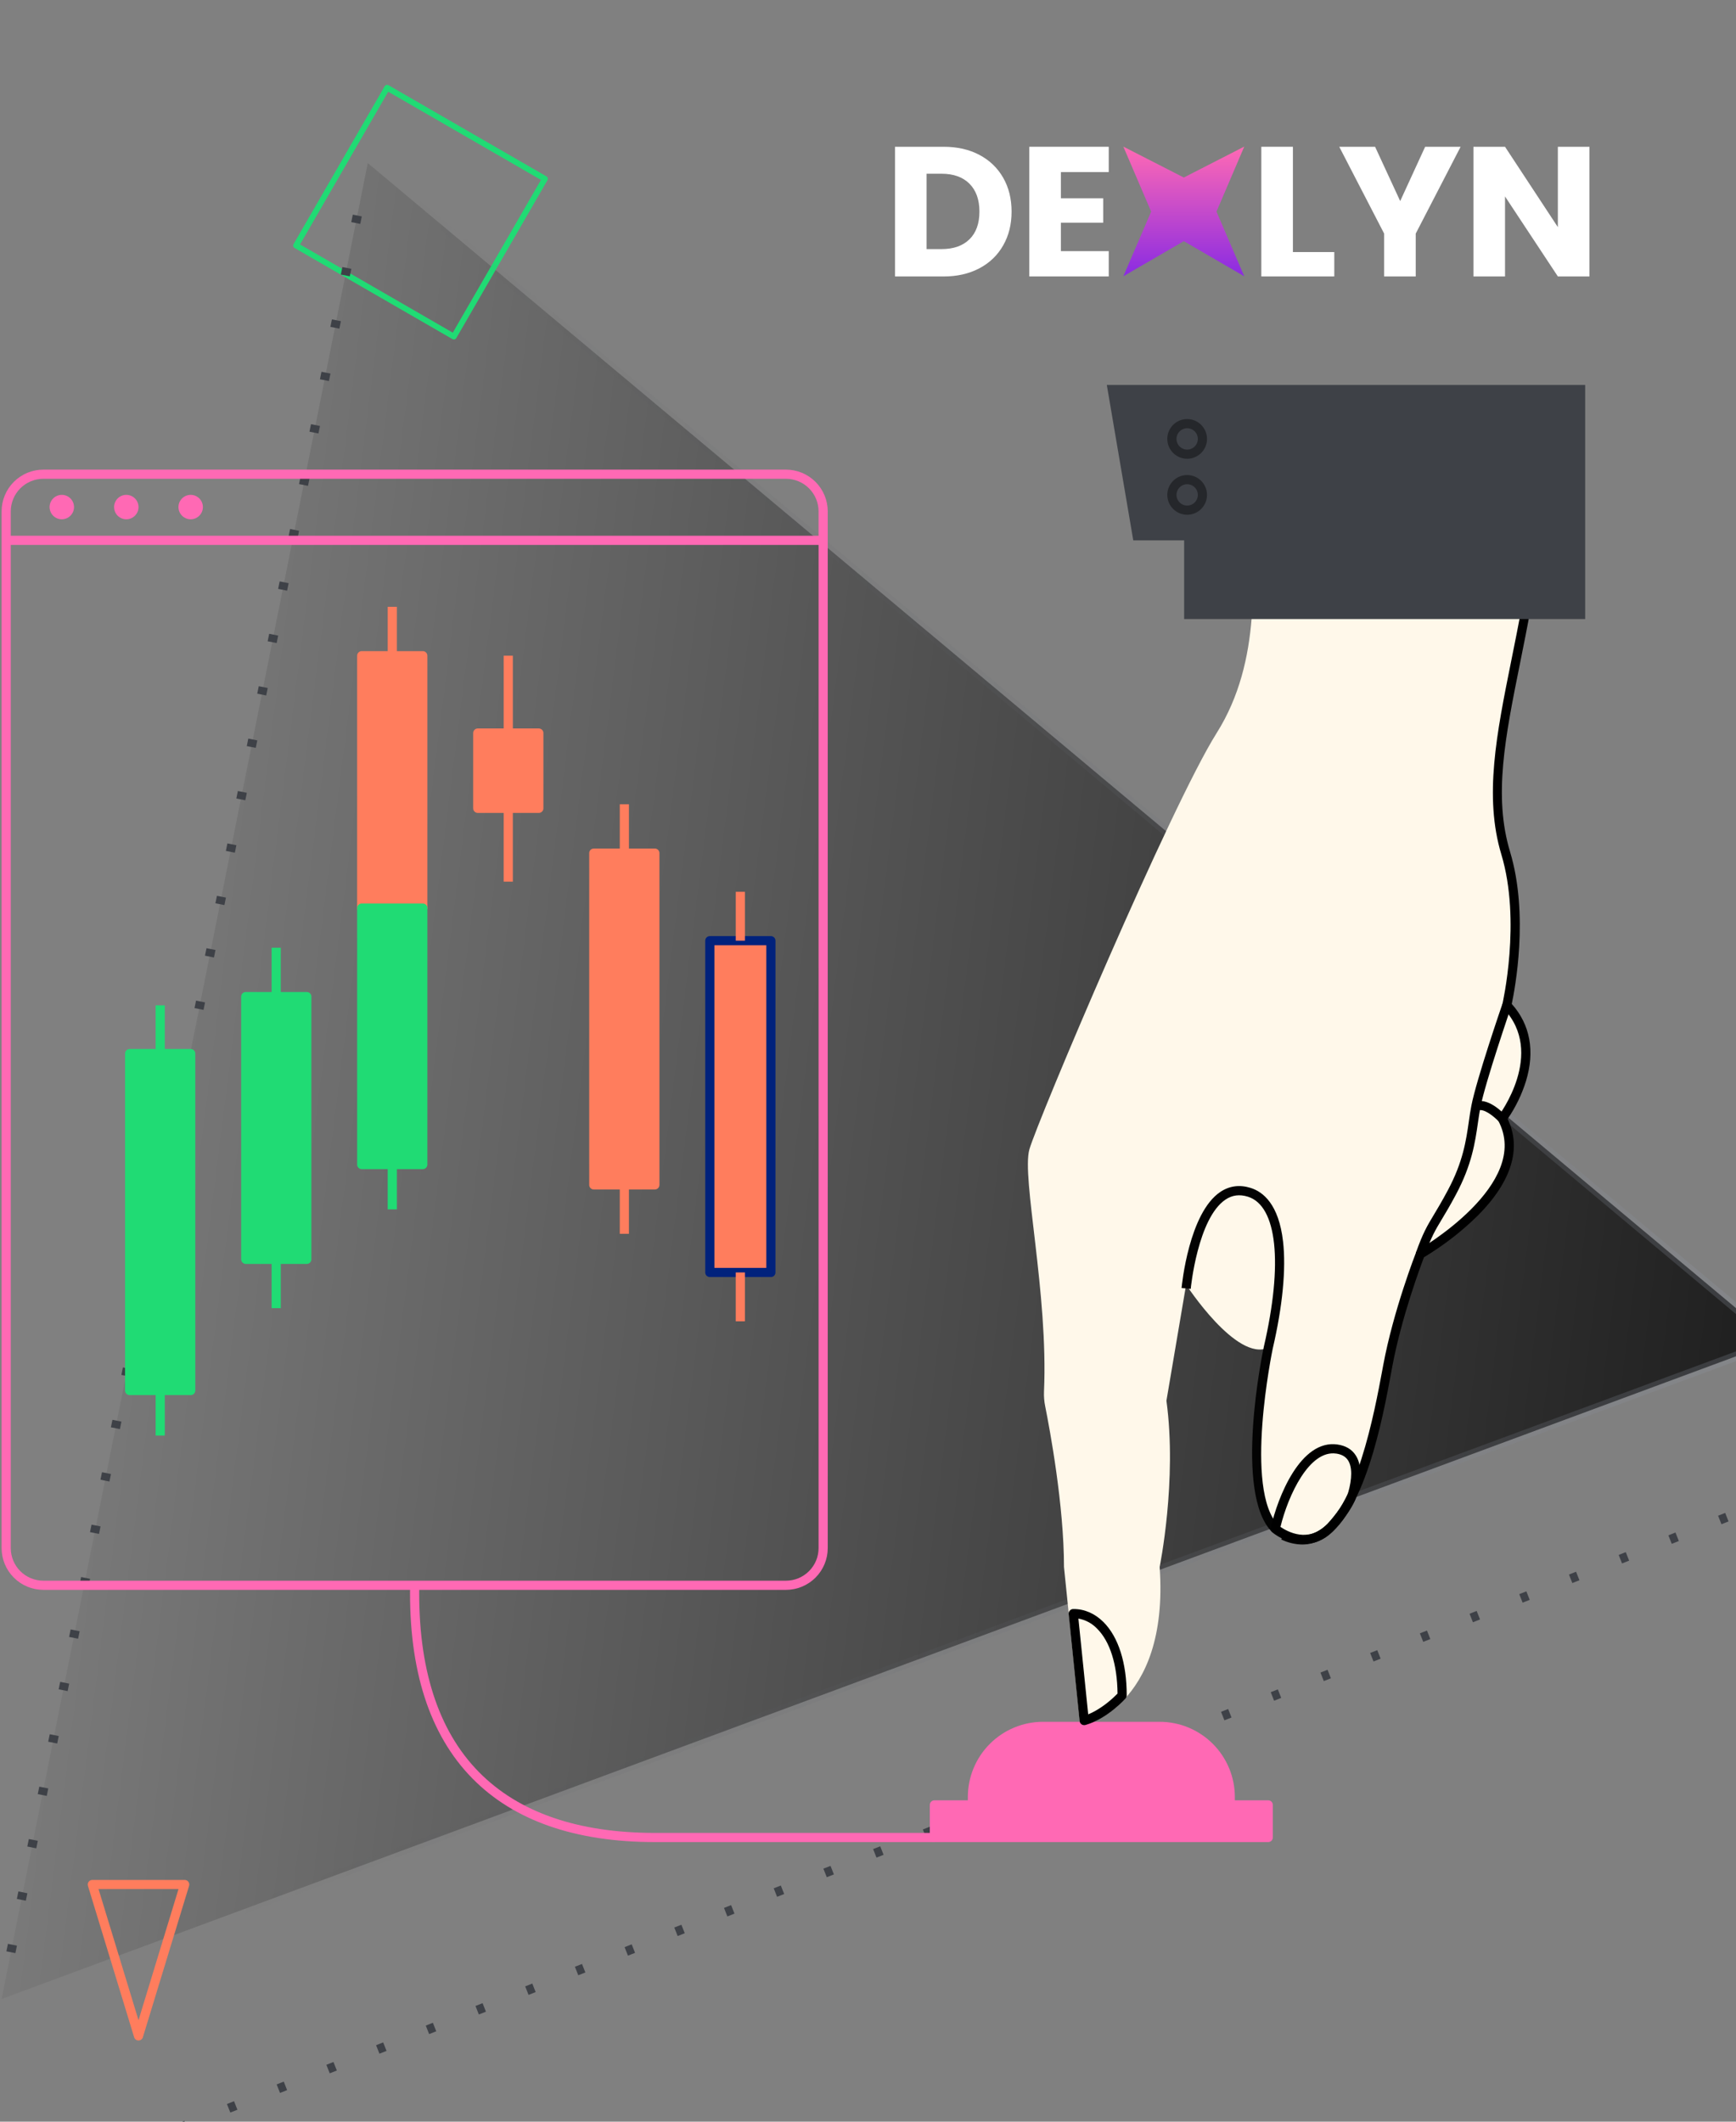 <svg width="225" height="275" viewBox="0 0 225 275" fill="none" xmlns="http://www.w3.org/2000/svg">
<rect x="0" y="0" width="225" height="275" fill="#808080" stroke="none"/>
<g clip-path="url(#clip0_21459_3590)">
<path d="M230.172 173.881L47.665 21.137L0.212 259.091L230.172 173.881Z" fill="url(#paint0_linear_21459_3590)"/>
<path d="M58.821 44C58.854 44 58.886 43.996 58.919 43.987C58.966 43.975 59.01 43.953 59.05 43.923C59.088 43.893 59.121 43.855 59.146 43.813L70.95 23.366C70.999 23.28 71.013 23.178 70.988 23.083C70.962 22.987 70.899 22.905 70.813 22.855L50.366 11.05C50.28 11 50.178 10.988 50.081 11.012C49.986 11.039 49.904 11.101 49.855 11.186L38.051 31.633C38.001 31.719 37.987 31.821 38.012 31.917C38.038 32.013 38.101 32.094 38.187 32.145L58.634 43.949C58.69 43.981 58.755 43.999 58.821 43.999V44ZM70.114 23.321L58.684 43.119L38.889 31.685L50.316 11.886L70.114 23.321Z" fill="#20DB74"/>
<path d="M0.413 259.642L230.371 174.431C230.468 174.396 230.555 174.334 230.621 174.253C230.686 174.172 230.731 174.077 230.749 173.974C230.767 173.871 230.757 173.766 230.721 173.669C230.686 173.572 230.624 173.485 230.545 173.418L48.04 20.676L47.278 21.588L229.004 173.673L-0.001 258.528L0.413 259.642Z" fill="url(#paint1_linear_21459_3590)"/>
<path d="M1.996 253.152L2.194 252.181L1.028 251.949L0.83 252.919L1.996 253.152ZM3.349 246.359L3.547 245.39L2.384 245.156L2.186 246.128L3.349 246.359ZM4.705 239.568L4.903 238.596L3.737 238.365L3.539 239.334L4.705 239.568ZM6.058 232.775L6.256 231.805L5.093 231.574L4.895 232.543L6.058 232.775ZM7.414 225.984L7.612 225.014L6.446 224.781L6.248 225.752L7.414 225.984ZM8.767 219.192L8.965 218.221L7.802 217.989L7.604 218.959L8.767 219.192ZM10.123 212.399L10.321 211.43L9.155 211.196L8.957 212.168L10.123 212.399ZM11.476 205.608L11.674 204.636L10.511 204.405L10.313 205.375L11.476 205.608ZM12.832 198.815L13.03 197.845L11.864 197.614L11.666 198.583L12.832 198.815ZM14.185 192.024L14.383 191.054L13.22 190.821L13.022 191.79L14.185 192.024ZM15.541 185.231L15.739 184.261L14.573 184.029L14.375 184.999L15.541 185.231ZM16.894 178.439L17.092 177.47L15.929 177.236L15.731 178.208L16.894 178.439ZM18.25 171.648L18.448 170.677L17.282 170.445L17.084 171.415L18.25 171.648ZM19.603 164.855L19.801 163.885L18.638 163.654L18.44 164.624L19.603 164.855ZM20.959 158.064L21.157 157.092L19.991 156.861L19.793 157.83L20.959 158.064ZM22.312 151.271L22.51 150.301L21.346 150.07L21.149 151.039L22.312 151.271ZM23.668 144.479L23.866 143.51L22.7 143.276L22.502 144.248L23.668 144.479ZM25.021 137.688L25.219 136.717L24.055 136.485L23.858 137.455L25.021 137.688ZM26.377 130.895L26.575 129.926L25.409 129.692L25.211 130.664L26.377 130.895ZM27.73 124.104L27.928 123.132L26.764 122.901L26.567 123.87L27.73 124.104ZM29.085 117.311L29.283 116.341L28.118 116.11L27.92 117.079L29.085 117.311ZM30.439 110.52L30.637 109.55L29.473 109.317L29.276 110.288L30.439 110.52ZM31.794 103.726L31.992 102.757L30.829 102.525L30.631 103.495L31.794 103.726ZM33.148 96.935L33.346 95.966L32.182 95.732L31.984 96.704L33.148 96.935ZM34.503 90.144L34.701 89.172L33.538 88.941L33.34 89.911L34.503 90.144ZM35.857 83.351L36.055 82.381L34.889 82.15L34.691 83.119L35.857 83.351ZM37.212 76.56L37.41 75.588L36.247 75.357L36.049 76.328L37.212 76.56ZM38.566 69.767L38.764 68.797L37.598 68.565L37.4 69.535L38.566 69.767ZM39.921 62.975L40.119 62.006L38.956 61.772L38.758 62.744L39.921 62.975ZM41.275 56.184L41.473 55.213L40.307 54.981L40.109 55.951L41.275 56.184ZM42.63 49.391L42.828 48.421L41.665 48.188L41.467 49.16L42.63 49.391ZM43.988 42.6L44.186 41.628L43.02 41.397L42.822 42.366L43.988 42.6ZM45.339 35.815L45.537 34.845L44.374 34.614L44.176 35.583L45.339 35.815ZM46.693 29.023L46.891 28.054L45.725 27.82L45.527 28.792L46.693 29.023Z" fill="#3E4147"/>
<path d="M162.261 67.309C162.261 74.256 163.668 85.513 157.689 95.012C151.709 104.51 134.469 145.273 133.415 148.983C132.386 152.614 135.878 167.611 135.312 180.347C135.285 180.988 135.334 181.631 135.463 182.26C136.078 185.339 137.901 195.136 137.901 203.101L140.01 223.765C140.01 223.765 151.59 221.507 150.3 203.101C150.3 203.101 152.587 191.928 151.18 181.55L153.731 166.511C153.731 166.511 160.239 176.537 164.373 174.691C164.373 174.691 159.242 194.732 166.306 198.999C174.178 203.748 178.531 184.189 179.851 177.066C181.171 169.942 184.072 162.553 184.072 162.553C184.072 162.553 199.449 153.815 194.7 144.978C194.7 144.978 201.192 136.522 195.293 130.301C195.293 130.301 197.828 119.459 195.153 110.579C192.408 101.476 195.487 91.582 197.828 78.653L162.261 67.309Z" fill="#FFF8EA"/>
<path d="M23.409 276.357L24.329 275.993L23.894 274.889L22.971 275.251L23.409 276.357ZM29.85 273.814L30.772 273.452L30.334 272.346L29.414 272.71L29.85 273.814ZM36.293 271.273L37.213 270.909L36.777 269.805L35.857 270.167L36.293 271.273ZM42.736 268.731L43.656 268.367L43.22 267.262L42.3 267.627L42.736 268.731ZM49.178 266.188L50.099 265.826L49.663 264.722L48.743 265.084L49.178 266.188ZM55.619 263.647L56.541 263.283L56.104 262.179L55.184 262.543L55.619 263.647ZM62.062 261.104L62.982 260.742L62.547 259.638L61.627 260L62.062 261.104ZM68.505 258.564L69.425 258.2L68.99 257.095L68.07 257.46L68.505 258.564ZM74.948 256.021L75.868 255.659L75.433 254.555L74.513 254.917L74.948 256.021ZM81.387 253.48L82.309 253.116L81.872 252.012L80.952 252.376L81.387 253.48ZM87.83 250.937L88.75 250.575L88.315 249.471L87.395 249.833L87.83 250.937ZM94.273 248.397L95.193 248.033L94.758 246.928L93.838 247.293L94.273 248.397ZM100.716 245.854L101.636 245.492L101.201 244.388L100.281 244.75L100.716 245.854ZM107.159 243.313L108.079 242.949L107.642 241.845L106.716 242.201L107.159 243.313ZM113.6 240.77L114.52 240.408L114.085 239.304L113.164 239.666L113.6 240.77ZM120.043 238.23L120.963 237.866L120.527 236.761L119.607 237.124L120.043 238.23ZM126.486 235.687L127.406 235.325L126.97 234.219L126.05 234.583L126.486 235.687ZM132.928 233.146L133.849 232.782L133.411 231.678L132.493 232.04L132.928 233.146ZM139.365 230.603L140.286 230.239L139.85 229.135L138.93 229.499L139.365 230.603ZM145.808 228.061L146.729 227.699L146.293 226.594L145.373 226.957L145.808 228.061ZM152.251 225.52L153.171 225.156L152.736 224.052L151.816 224.416L152.251 225.52ZM158.694 222.977L159.614 222.615L159.179 221.511L158.257 221.873L158.694 222.977ZM165.133 220.435L166.055 220.07L165.618 218.966L164.698 219.33L165.133 220.435ZM171.576 217.892L172.496 217.53L172.061 216.426L171.141 216.788L171.576 217.892ZM178.019 215.351L178.939 214.987L178.504 213.883L177.584 214.247L178.019 215.351ZM184.462 212.808L185.382 212.446L184.947 211.342L184.027 211.704L184.462 212.808ZM190.903 210.268L191.825 209.903L191.388 208.799L190.468 209.163L190.903 210.268ZM197.344 207.727L198.264 207.365L197.829 206.26L196.908 206.623L197.344 207.727ZM203.787 205.186L204.707 204.822L204.272 203.718L203.351 204.082L203.787 205.186ZM210.23 202.643L211.15 202.281L210.714 201.177L209.794 201.539L210.23 202.643ZM216.673 200.103L217.593 199.738L217.155 198.634L216.235 198.998L216.673 200.103ZM223.114 197.56L224.034 197.198L223.598 196.092L222.678 196.456L223.114 197.56ZM229.556 195.019L230.477 194.655L230.041 193.551L229.121 193.913L229.556 195.019Z" fill="#3E4147"/>
<path d="M17.953 264.475C18.08 264.475 18.202 264.433 18.305 264.356C18.406 264.281 18.481 264.174 18.519 264.053L24.505 244.432C24.532 244.343 24.538 244.248 24.523 244.157C24.507 244.066 24.469 243.979 24.414 243.904C24.358 243.83 24.287 243.769 24.204 243.727C24.121 243.686 24.03 243.664 23.937 243.664H11.967C11.874 243.664 11.783 243.686 11.7 243.727C11.617 243.769 11.546 243.83 11.49 243.905C11.435 243.979 11.397 244.066 11.382 244.157C11.366 244.25 11.372 244.343 11.399 244.432L17.385 264.053C17.421 264.174 17.496 264.281 17.599 264.358C17.702 264.433 17.824 264.475 17.953 264.475ZM23.136 244.851L17.953 261.845L12.771 244.851H23.136Z" fill="#FF7D5D"/>
<path d="M5.615 206.068H101.873C103.308 206.066 104.681 205.496 105.696 204.481C106.709 203.468 107.281 202.093 107.281 200.66V66.279C107.281 64.844 106.709 63.471 105.696 62.456C104.683 61.443 103.308 60.871 101.873 60.871H5.615C4.181 60.871 2.805 61.443 1.792 62.456C0.779 63.469 0.209 64.844 0.207 66.279V200.66C0.209 202.093 0.779 203.468 1.792 204.481C2.805 205.496 4.181 206.066 5.615 206.068ZM101.873 62.058C102.991 62.058 104.066 62.506 104.855 63.297C105.647 64.089 106.092 65.161 106.094 66.279V200.66C106.094 201.778 105.647 202.851 104.855 203.642C104.064 204.434 102.991 204.879 101.873 204.881H5.615C4.495 204.879 3.423 204.434 2.631 203.642C1.842 202.851 1.397 201.778 1.395 200.66V66.279C1.397 65.161 1.842 64.087 2.631 63.297C3.423 62.506 4.495 62.06 5.615 62.058H101.873Z" fill="#FF69B4"/>
<path d="M1 69.441H106.5V70.629H1V69.441Z" fill="#FF69B4"/>
<path d="M24.714 67.307C23.839 67.307 23.131 66.598 23.131 65.724C23.131 64.849 23.839 64.141 24.714 64.141C25.588 64.141 26.297 64.849 26.297 65.724C26.297 66.598 25.588 67.307 24.714 67.307Z" fill="#FF69B4"/>
<path d="M16.37 67.307C15.495 67.307 14.787 66.598 14.787 65.724C14.787 64.849 15.495 64.141 16.37 64.141C17.245 64.141 17.953 64.849 17.953 65.724C17.953 66.598 17.245 67.307 16.37 67.307Z" fill="#FF69B4"/>
<path d="M8.011 67.307C7.136 67.307 6.428 66.598 6.428 65.724C6.428 64.849 7.136 64.141 8.011 64.141C8.885 64.141 9.594 64.849 9.594 65.724C9.594 66.598 8.885 67.307 8.011 67.307Z" fill="#FF69B4"/>
<path d="M91.999 121.922H99.914V164.927H91.999V121.922Z" fill="#FF7D5D"/>
<path d="M91.999 165.524H99.914C100.072 165.524 100.223 165.461 100.334 165.35C100.444 165.239 100.508 165.089 100.508 164.931V121.926C100.508 121.767 100.444 121.617 100.334 121.506C100.223 121.395 100.071 121.332 99.914 121.332H91.999C91.841 121.332 91.69 121.395 91.579 121.506C91.469 121.617 91.405 121.767 91.405 121.926V164.931C91.405 165.089 91.469 165.239 91.579 165.35C91.69 165.461 91.843 165.524 91.999 165.524ZM99.32 164.337H92.593V122.519H99.32V164.337Z" fill="#01227C"/>
<path d="M76.96 110.578H84.875V153.583H76.96V110.578Z" fill="#FF7D5D"/>
<path d="M76.96 154.175H84.875C85.033 154.175 85.184 154.111 85.295 154C85.405 153.89 85.469 153.739 85.469 153.581V110.574C85.469 110.416 85.405 110.265 85.295 110.155C85.184 110.044 85.031 109.98 84.875 109.98H76.96C76.802 109.98 76.651 110.044 76.54 110.155C76.43 110.265 76.366 110.416 76.366 110.574V153.581C76.366 153.739 76.43 153.89 76.54 154C76.651 154.111 76.804 154.175 76.96 154.175ZM84.281 152.987H77.554V111.168H84.281V152.987Z" fill="#FF7D5D"/>
<path d="M46.882 84.988H54.797V117.704H46.882V84.988Z" fill="#FF7D5D"/>
<path d="M46.882 118.297H54.797C54.953 118.297 55.106 118.234 55.217 118.123C55.327 118.012 55.391 117.862 55.391 117.703V84.988C55.391 84.83 55.327 84.68 55.217 84.569C55.106 84.458 54.953 84.394 54.797 84.394H46.882C46.724 84.394 46.573 84.458 46.462 84.569C46.35 84.68 46.288 84.83 46.288 84.988V117.703C46.288 117.862 46.35 118.012 46.462 118.123C46.573 118.234 46.724 118.297 46.882 118.297ZM54.203 117.11H47.475V85.582H54.203V117.11Z" fill="#FF7D5D"/>
<path d="M46.882 117.699H54.797V150.943H46.882V117.699Z" fill="#20DB74"/>
<path d="M46.882 151.536H54.797C54.953 151.536 55.106 151.473 55.217 151.362C55.327 151.251 55.391 151.101 55.391 150.943V117.699C55.391 117.541 55.327 117.39 55.217 117.28C55.106 117.169 54.953 117.105 54.797 117.105H46.882C46.724 117.105 46.573 117.169 46.462 117.28C46.35 117.39 46.288 117.541 46.288 117.699V150.943C46.288 151.101 46.35 151.251 46.462 151.362C46.573 151.473 46.724 151.536 46.882 151.536ZM54.203 150.349H47.475V118.293H54.203V150.349Z" fill="#20DB74"/>
<path d="M31.851 129.168H39.766V163.225H31.851V129.168Z" fill="#20DB74"/>
<path d="M31.851 163.822H39.766C39.922 163.822 40.074 163.759 40.185 163.648C40.296 163.537 40.359 163.385 40.359 163.229V129.172C40.359 129.013 40.296 128.863 40.185 128.752C40.074 128.641 39.922 128.578 39.766 128.578H31.851C31.692 128.578 31.542 128.641 31.431 128.752C31.318 128.863 31.257 129.015 31.257 129.172V163.229C31.257 163.387 31.318 163.537 31.431 163.648C31.542 163.759 31.692 163.822 31.851 163.822ZM39.172 162.635H32.444V129.765H39.172V162.635Z" fill="#20DB74"/>
<path d="M16.804 136.555H24.719V180.23H16.804V136.555Z" fill="#20DB74"/>
<path d="M16.804 180.824H24.719C24.875 180.824 25.028 180.761 25.138 180.65C25.249 180.539 25.312 180.389 25.312 180.23V136.555C25.312 136.396 25.249 136.246 25.138 136.135C25.028 136.024 24.875 135.961 24.719 135.961H16.804C16.645 135.961 16.495 136.024 16.384 136.135C16.271 136.246 16.21 136.398 16.21 136.555V180.23C16.21 180.389 16.271 180.539 16.384 180.65C16.495 180.761 16.645 180.824 16.804 180.824ZM24.125 179.637H17.397V137.148H24.125V179.637Z" fill="#20DB74"/>
<path d="M61.921 95.012H69.836V104.773H61.921V95.012Z" fill="#FF7D5D"/>
<path d="M61.921 105.367H69.836C69.994 105.367 70.145 105.303 70.256 105.192C70.366 105.082 70.43 104.931 70.43 104.773V95.012C70.43 94.853 70.366 94.703 70.256 94.592C70.145 94.481 69.992 94.418 69.836 94.418H61.921C61.763 94.418 61.612 94.481 61.501 94.592C61.389 94.703 61.327 94.853 61.327 95.012V104.773C61.327 104.931 61.389 105.082 61.501 105.192C61.612 105.303 61.763 105.367 61.921 105.367ZM69.242 104.179H62.515V95.605H69.242V104.179Z" fill="#FF7D5D"/>
<path d="M95.36 115.59H96.547V121.922H95.36V115.59Z" fill="#FF7D5D"/>
<path d="M95.36 164.926H96.547V171.258H95.36V164.926Z" fill="#FF7D5D"/>
<path d="M80.328 104.246H81.516V110.578H80.328V104.246Z" fill="#FF7D5D"/>
<path d="M50.25 78.652H51.438V84.984H50.25V78.652Z" fill="#FF7D5D"/>
<path d="M50.25 150.418H51.438V156.75H50.25V150.418Z" fill="#20DB74"/>
<path d="M35.203 122.836H36.391V129.168H35.203V122.836Z" fill="#20DB74"/>
<path d="M35.203 163.223H36.391V169.555H35.203V163.223Z" fill="#20DB74"/>
<path d="M20.172 130.301H21.359V136.633H20.172V130.301Z" fill="#20DB74"/>
<path d="M20.172 179.734H21.359V186.066H20.172V179.734Z" fill="#20DB74"/>
<path d="M80.328 153.586H81.516V159.918H80.328V153.586Z" fill="#FF7D5D"/>
<path d="M65.281 84.988H66.469V95.015H65.281V84.988Z" fill="#FF7D5D"/>
<path d="M65.281 104.246H66.469V114.273H65.281V104.246Z" fill="#FF7D5D"/>
<path d="M121.105 233.941H164.375V238.162H121.105V233.941Z" fill="#FF69B4"/>
<path d="M121.105 238.758H164.375C164.533 238.758 164.684 238.694 164.795 238.584C164.905 238.473 164.969 238.32 164.969 238.164V233.941C164.969 233.783 164.905 233.633 164.795 233.522C164.684 233.409 164.531 233.348 164.375 233.348H121.105C120.947 233.348 120.796 233.409 120.686 233.522C120.575 233.633 120.511 233.783 120.511 233.941V238.164C120.511 238.32 120.575 238.473 120.686 238.584C120.796 238.694 120.947 238.758 121.105 238.758ZM163.781 237.57H121.699V234.535H163.781V237.57Z" fill="#FF69B4"/>
<path d="M150.305 223.762H135.179C132.755 223.762 130.43 224.723 128.717 226.437C127.001 228.149 126.037 230.474 126.033 232.898V233.931H159.453V232.898C159.451 230.474 158.486 228.149 156.77 226.435C155.054 224.723 152.729 223.762 150.305 223.762Z" fill="#FF69B4"/>
<path d="M126.034 234.534H159.453C159.612 234.534 159.762 234.471 159.873 234.36C159.984 234.249 160.047 234.097 160.047 233.94V232.91C160.045 230.327 159.018 227.85 157.191 226.025C155.365 224.199 152.89 223.17 150.307 223.168H135.18C132.597 223.17 130.122 224.199 128.295 226.025C126.469 227.85 125.442 230.327 125.44 232.91V233.94C125.44 234.097 125.503 234.249 125.614 234.36C125.725 234.471 125.877 234.534 126.034 234.534ZM158.86 233.347H126.627V232.91C126.629 230.642 127.532 228.467 129.134 226.864C130.737 225.26 132.912 224.357 135.18 224.355H150.307C152.575 224.357 154.75 225.26 156.352 226.864C157.955 228.467 158.858 230.642 158.86 232.91V233.347Z" fill="#FF69B4"/>
<path d="M84.876 238.758H121.109V237.571H84.876C74.887 237.571 67.211 234.911 62.059 229.669C56.751 224.269 54.153 216.131 54.341 205.481L53.154 205.461C52.956 216.441 55.677 224.867 61.216 230.502C66.596 235.98 74.556 238.758 84.876 238.758Z" fill="#FF69B4"/>
<path d="M168.776 200.189C169.627 200.187 170.464 199.979 171.216 199.583C176.843 196.688 179.21 183.858 180.346 177.692L180.443 177.169C181.62 170.815 184.1 164.159 184.559 162.958C187.113 161.424 189.478 159.59 191.597 157.494C195.925 153.115 197.233 148.813 195.4 145.028C196.431 143.526 197.233 141.88 197.775 140.142C198.962 136.256 198.329 132.799 195.937 130.124C196.332 128.25 198.189 118.603 195.717 110.403C193.54 103.191 195.078 95.562 197.021 85.908C197.48 83.616 197.957 81.25 198.406 78.757L197.249 78.555C196.799 81.036 196.325 83.399 195.864 85.678C193.968 95.107 192.327 103.252 194.587 110.749C197.189 119.381 194.744 130.058 194.72 130.165C194.698 130.26 194.698 130.361 194.724 130.456C194.749 130.551 194.799 130.638 194.866 130.709C200.357 136.495 194.298 144.535 194.237 144.616C194.168 144.707 194.126 144.816 194.116 144.931C194.106 145.046 194.132 145.159 194.186 145.259C198.604 153.485 183.935 161.954 183.787 162.038C183.668 162.105 183.577 162.212 183.528 162.338C183.498 162.412 180.589 169.858 179.275 176.958L179.178 177.48C178.153 182.989 175.779 195.897 170.674 198.528C169.405 199.181 168.062 199.16 166.564 198.461L166.063 199.536C166.908 199.951 167.834 200.173 168.776 200.189Z" fill="black"/>
<path d="M205.451 49.895L205.453 80.235H153.476V70.035H146.881L143.452 49.895H205.451Z" fill="#3E4147"/>
<path d="M153.865 59.461C154.374 59.461 154.871 59.31 155.294 59.028C155.718 58.745 156.046 58.343 156.242 57.874C156.436 57.403 156.487 56.886 156.388 56.388C156.289 55.889 156.044 55.43 155.684 55.07C155.324 54.71 154.867 54.465 154.366 54.365C153.867 54.267 153.349 54.318 152.88 54.512C152.409 54.706 152.007 55.036 151.726 55.46C151.443 55.883 151.293 56.38 151.293 56.889C151.293 57.571 151.564 58.224 152.047 58.707C152.53 59.19 153.183 59.461 153.865 59.461ZM153.865 55.503C154.139 55.503 154.408 55.584 154.635 55.737C154.863 55.889 155.041 56.105 155.146 56.358C155.251 56.611 155.278 56.89 155.225 57.16C155.171 57.429 155.039 57.674 154.845 57.868C154.651 58.062 154.404 58.193 154.137 58.248C153.867 58.301 153.59 58.274 153.337 58.169C153.084 58.064 152.868 57.886 152.716 57.658C152.563 57.431 152.482 57.161 152.482 56.889C152.482 56.52 152.629 56.168 152.888 55.909C153.147 55.65 153.499 55.503 153.867 55.503H153.865Z" fill="black" fill-opacity="0.4"/>
<path d="M153.865 66.719C154.374 66.719 154.871 66.568 155.294 66.285C155.718 66.002 156.046 65.601 156.242 65.132C156.436 64.661 156.487 64.144 156.388 63.646C156.289 63.147 156.044 62.688 155.684 62.328C155.324 61.968 154.867 61.722 154.366 61.623C153.867 61.524 153.349 61.576 152.88 61.77C152.409 61.964 152.007 62.294 151.726 62.718C151.443 63.141 151.293 63.638 151.293 64.146C151.293 64.829 151.564 65.482 152.047 65.965C152.53 66.448 153.183 66.719 153.865 66.719ZM153.865 62.761C154.139 62.761 154.408 62.842 154.635 62.995C154.863 63.147 155.041 63.363 155.146 63.616C155.251 63.869 155.278 64.148 155.225 64.417C155.171 64.686 155.039 64.932 154.845 65.126C154.651 65.32 154.404 65.45 154.137 65.504C153.869 65.557 153.59 65.529 153.337 65.425C153.084 65.32 152.868 65.142 152.716 64.914C152.563 64.686 152.482 64.417 152.482 64.144C152.482 63.776 152.629 63.424 152.888 63.165C153.147 62.906 153.499 62.759 153.867 62.759L153.865 62.761Z" fill="black" fill-opacity="0.4"/>
<path d="M164.864 198.569L165.707 197.731C161.156 193.153 164.916 174.995 164.955 174.811C166.237 169.288 166.7 164.482 166.295 160.922C165.743 156.086 163.703 154.471 162.088 153.969C160.669 153.527 159.353 153.7 158.178 154.481C154.102 157.196 153.179 166.542 153.142 166.948L154.329 167.058C154.329 166.967 155.235 157.879 158.843 155.477C159.717 154.895 160.665 154.776 161.742 155.11C165.523 156.288 166.313 163.742 163.802 174.564C163.631 175.34 159.872 193.538 164.864 198.569Z" fill="#030303"/>
<path d="M184.634 162.757C185.508 160.304 186.019 159.455 186.864 158.05C187.331 157.274 187.913 156.307 188.706 154.821C190.766 150.962 191.182 148.081 191.55 145.54C191.649 144.844 191.748 144.185 191.868 143.541C192.501 140.271 195.826 130.594 195.852 130.497L194.73 130.102C194.591 130.497 191.352 139.954 190.703 143.308C190.572 143.979 190.475 144.65 190.374 145.36C190.02 147.818 189.624 150.588 187.659 154.261C186.88 155.721 186.306 156.673 185.847 157.438C184.964 158.907 184.43 159.793 183.516 162.358L184.634 162.757Z" fill="black"/>
<path d="M168.994 200.116C170.268 200.116 171.634 199.663 172.87 198.37C172.973 198.26 175.304 195.739 175.854 193.847C176.309 192.28 176.658 190.105 175.72 188.645C175.217 187.853 174.424 187.386 173.361 187.23C168.588 186.527 165.614 193.98 164.706 198.02C164.68 198.127 164.686 198.24 164.72 198.345C164.755 198.45 164.819 198.543 164.904 198.614C165.761 199.312 167.298 200.116 168.994 200.116ZM173.187 188.403C173.905 188.51 174.408 188.799 174.721 189.288C175.265 190.133 175.263 191.635 174.721 193.515C174.248 195.137 172.033 197.533 172.012 197.557C169.617 200.058 166.851 198.519 165.958 197.905C166.96 193.807 169.698 187.889 173.193 188.407L173.187 188.403Z" fill="black"/>
<path d="M140.524 223.603C140.58 223.603 140.637 223.595 140.691 223.58C143.55 222.751 145.788 220.241 145.881 220.137C145.978 220.028 146.031 219.887 146.031 219.741C146.031 215.54 144.955 212.16 143.004 210.227C141.896 209.129 140.564 208.551 139.153 208.551H139.104C139.02 208.551 138.937 208.567 138.862 208.6C138.787 208.634 138.718 208.683 138.662 208.745C138.607 208.806 138.563 208.879 138.538 208.958C138.512 209.038 138.502 209.121 138.51 209.204L139.927 223.069C139.937 223.156 139.964 223.239 140.008 223.313C140.053 223.388 140.113 223.451 140.186 223.5C140.285 223.568 140.404 223.603 140.524 223.603ZM144.842 219.509C144.375 219.994 142.873 221.452 141.039 222.202L139.77 209.79C140.685 209.954 141.524 210.403 142.169 211.072C143.859 212.736 144.804 215.728 144.842 219.499V219.509Z" fill="black"/>
<path d="M194.262 145.377L195.141 144.585C194.897 144.318 192.711 142.001 191.007 142.909L191.565 143.956C192.269 143.574 193.712 144.773 194.262 145.377Z" fill="black"/>
</g>
<path d="M126.942 20.078C128.268 20.781 129.291 21.766 130.019 23.035C130.745 24.304 131.109 25.769 131.109 27.427C131.109 29.086 130.747 30.533 130.019 31.81C129.293 33.087 128.264 34.076 126.93 34.779C125.596 35.483 124.053 35.834 122.296 35.834H116V19.023H122.296C124.068 19.023 125.616 19.374 126.94 20.078H126.942ZM125.649 31.019C126.51 30.174 126.942 28.976 126.942 27.427C126.942 25.879 126.51 24.675 125.649 23.811C124.787 22.95 123.581 22.518 122.032 22.518H120.093V32.286H122.032C123.581 32.286 124.785 31.865 125.649 31.017V31.019Z" fill="white"/>
<path d="M137.501 22.303V25.703H142.984V28.863H137.501V32.55H143.702V35.83H133.406V19.023H143.702V22.303H137.501Z" fill="white"/>
<path d="M167.571 32.671H172.935V35.831H163.477V19.023H167.571V32.671Z" fill="white"/>
<path d="M189.308 19.023L183.49 30.277V35.831H179.396V30.277L173.578 19.023H178.222L181.477 26.063L184.711 19.023H189.308Z" fill="white"/>
<path d="M206.005 35.831H201.911L195.063 25.463V35.831H190.969V19.023H195.063L201.911 29.438V19.023H206.005V35.831Z" fill="white"/>
<path d="M161.267 35.812L157.667 27.428L161.267 19L153.432 23.009L145.594 19.004L149.198 27.428L145.594 35.808L153.432 31.257L161.267 35.812Z" fill="url(#paint2_linear_21459_3590)"/>
<defs>
<linearGradient id="paint0_linear_21459_3590" x1="242.004" y1="170.5" x2="0.004" y2="140" gradientUnits="userSpaceOnUse">
<stop stop-opacity="0.8"/>
<stop offset="1" stop-opacity="0"/>
</linearGradient>
<linearGradient id="paint1_linear_21459_3590" x1="39.5" y1="157.5" x2="235.5" y2="177.5" gradientUnits="userSpaceOnUse">
<stop stop-color="#3E4147" stop-opacity="0"/>
<stop offset="1" stop-color="#979EAD" stop-opacity="0.25"/>
</linearGradient>
<linearGradient id="paint2_linear_21459_3590" x1="153.43" y1="35.812" x2="153.43" y2="19" gradientUnits="userSpaceOnUse">
<stop stop-color="#8A2BE2"/>
<stop offset="1" stop-color="#FF69B4"/>
</linearGradient>
<clipPath id="clip0_21459_3590">
<rect width="225" height="275" fill="white" transform="matrix(-1 0 0 1 225 0)"/>
</clipPath>
</defs>
</svg>
